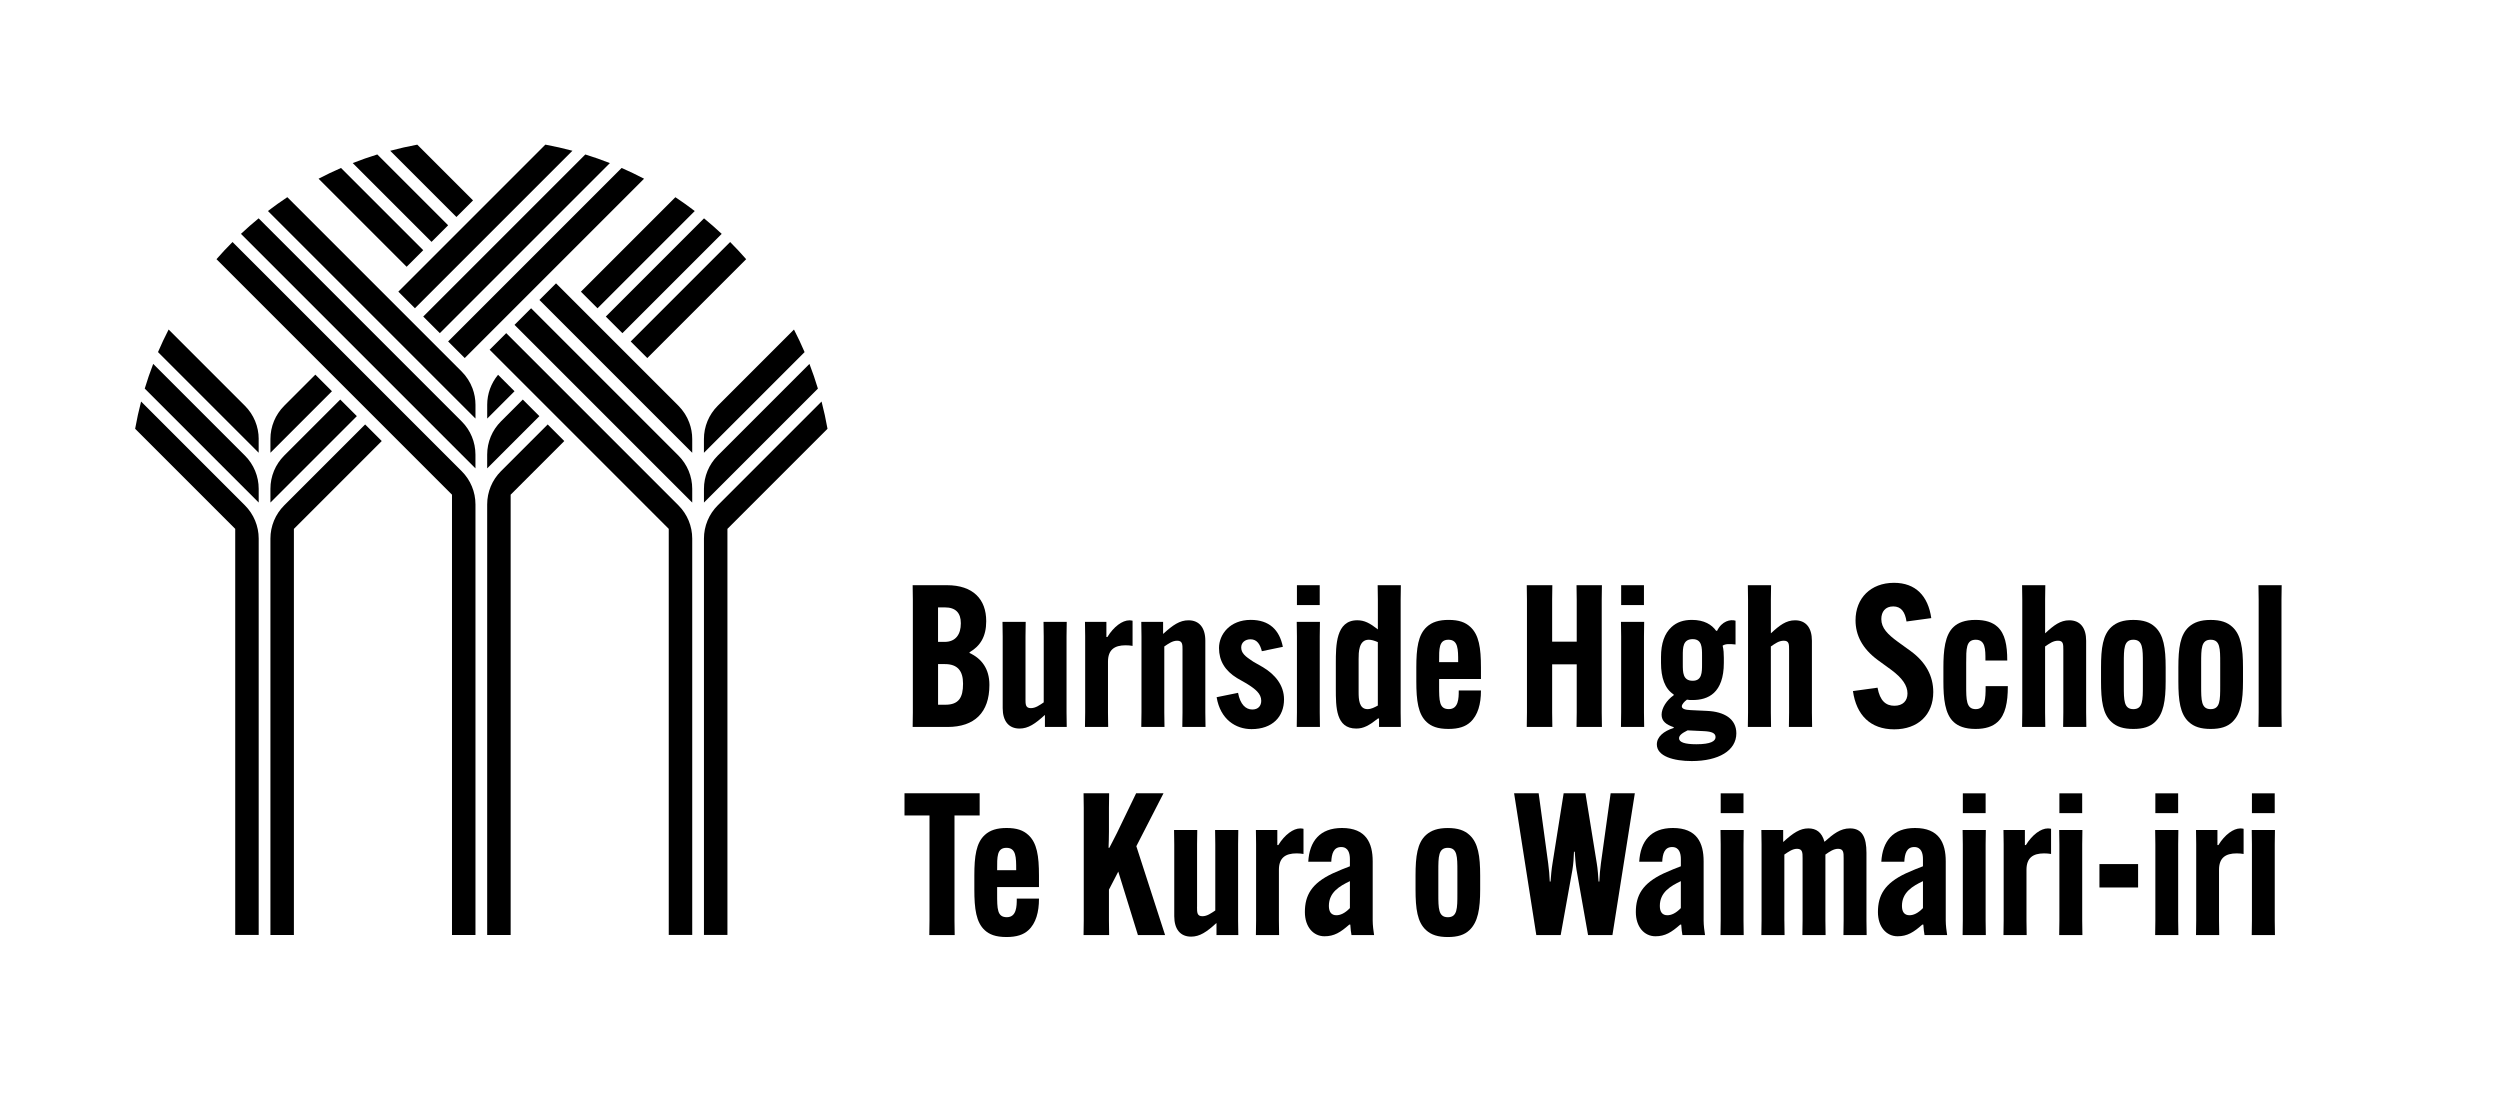 <?xml version="1.0" encoding="UTF-8"?><svg id="Layer_1" xmlns="http://www.w3.org/2000/svg" width="360.26mm" height="160.79mm" viewBox="0 0 1021.2 455.78"><defs><style>.cls-1{stroke-width:0px;}</style></defs><path class="cls-1" d="m372.8,296.95l.08-5.91v-46.09l-.08-5.91h14.01c10.69,0,16.04,5.75,16.04,14.66v.08c0,6.24-2.43,10.12-6.8,12.64v.32c4.94,2.27,8.1,6.48,8.1,12.96v.16c0,11.18-6.07,17.09-17.09,17.09h-14.25Zm10.37-34.75h2.67c4.62,0,6.64-3.16,6.64-7.53v-.16c0-4.13-2.11-6.4-6.48-6.4h-2.83v14.09Zm3,25.67c5.51,0,7.21-3,7.21-8.5v-.16c0-5.1-2.19-7.94-7.37-7.94h-2.83v16.6h3Z"/><path class="cls-1" d="m418.89,285.45c0,2.27,0,3.81,2.19,3.81,1.94,0,3.56-1.21,5.26-2.35v-26.97l-.08-5.91h9.48l-.08,5.91v31.1l.08,5.91h-8.91v-4.86h-.08c-3.89,3.56-6.72,5.51-10.29,5.51-4.37,0-6.88-3-6.88-8.34v-29.32l-.08-5.91h9.48l-.08,5.91v25.51Z"/><path class="cls-1" d="m462.63,253.54v10.29c-.89-.16-1.86-.24-2.83-.24-4.62,0-7.21,1.86-7.21,6.72v20.73l.08,5.91h-9.48l.08-5.91v-31.26l-.08-5.75h8.75v6.16h.41c2.59-4.21,6.07-6.8,8.99-6.8.49,0,.97.08,1.29.16Z"/><path class="cls-1" d="m483.04,265.53c0-2.27,0-3.81-2.19-3.81-1.94,0-3.56,1.21-5.26,2.35v26.97l.08,5.91h-9.48l.08-5.91v-31.1l-.08-5.91h8.91v4.86h.08c3.89-3.56,6.72-5.51,10.29-5.51,4.37,0,6.88,3,6.88,8.34v29.32l.08,5.91h-9.48l.08-5.91v-25.51Z"/><path class="cls-1" d="m505.72,283.02c.89,4.78,3.16,6.8,5.83,6.8,2.51,0,3.64-1.62,3.64-3.56,0-2.92-2.35-4.78-5.99-7.05l-3.97-2.27c-4.86-3-7.29-7.05-7.29-12.23,0-5.59,4.46-11.5,12.96-11.5,7.53,0,11.74,4.05,13.12,11.01l-8.58,1.78c-.65-2.59-1.86-4.86-4.62-4.86-2.27,0-3.81,1.38-3.81,3.32,0,2.27,1.54,3.64,4.94,5.83l3.97,2.27c4.86,2.92,8.58,7.29,8.58,13.12,0,7.05-4.7,12.15-13.28,12.15-6.4,0-12.72-3.89-14.25-13.04l8.75-1.78Z"/><path class="cls-1" d="m539.17,254.03l-.08,5.91v31.1l.08,5.91h-9.48l.08-5.91v-31.1l-.08-5.91h9.48Zm-9.4-14.98h9.31v8.1h-9.31v-8.1Z"/><path class="cls-1" d="m572.22,239.04l-.08,5.91v46.09l.08,5.91h-8.91v-3.48h-.4c-3.73,2.92-5.91,4.13-8.91,4.13-8.34,0-8.34-8.75-8.34-16.28v-10.37c0-7.29,0-17.58,8.75-17.58,2.92,0,5.1,1.13,8.42,3.73v-12.15l-.08-5.91h9.48Zm-17.25,30.13v13.53c0,2.92.16,6.97,3.64,6.97,1.54,0,2.83-.73,4.21-1.46v-25.92c-1.54-.65-2.67-.97-3.72-.97-4.13,0-4.13,5.26-4.13,7.86Z"/><path class="cls-1" d="m587.85,277.35v2.75c0,6.16,0,9.56,3.97,9.56s4.05-4.46,4.05-7.45v-.16h9.07v.16c0,5.26-1.21,9.96-4.37,12.8-1.94,1.78-4.7,2.75-8.91,2.75-4.54,0-7.05-1.13-8.83-2.75-3.56-3.24-4.29-8.75-4.29-16.69v-5.67c0-7.86.73-13.36,4.29-16.6,2.11-1.94,4.94-2.83,8.91-2.83,4.21,0,6.8.97,8.83,2.83,3.56,3.24,4.37,8.58,4.37,16.6v4.7h-17.09Zm0-6.88h7.78v-.24c0-5.02,0-8.91-3.97-8.91s-3.81,3.73-3.81,8.91v.24Z"/><path class="cls-1" d="m654.35,239.04l-.08,5.91v46.09l.08,5.91h-10.37l.08-5.91v-19.68h-10.04v19.68l.08,5.91h-10.45l.08-5.91v-46.09l-.08-5.91h10.45l-.08,5.91v17.17h10.04v-17.17l-.08-5.91h10.37Z"/><path class="cls-1" d="m671.61,254.03l-.08,5.91v31.1l.08,5.91h-9.48l.08-5.91v-31.1l-.08-5.91h9.48Zm-9.4-14.98h9.31v8.1h-9.31v-8.1Z"/><path class="cls-1" d="m689.1,285.78c-1.13.81-2.11,1.94-2.11,2.75,0,1.05,1.46,1.46,3.64,1.54l6.72.32c6.96.32,11.91,3.24,11.91,9.15,0,7.05-7.21,11.34-18.22,11.34-7.37,0-14.25-1.94-14.25-6.8,0-3.08,2.75-5.43,6.88-6.72v-.32c-3.08-1.05-4.94-2.43-4.94-5.1s2.02-5.91,4.94-7.94v-.32c-3.64-2.35-5.18-6.88-5.18-12.88v-2.43c0-5.59,1.46-9.64,4.29-12.23,2.19-2.03,4.94-2.92,8.34-2.92,5.02,0,8.1,1.94,9.88,4.45h.4c1.94-3.97,5.43-4.78,7.53-4.13v9.72c-2.43-.24-4.13-.32-5.27.49.41,1.62.49,3.32.49,4.94v2.11c0,6.08-1.62,9.96-4.05,12.23-2.35,2.19-5.51,2.92-8.67,2.92-.89,0-1.7,0-2.35-.16Zm6.96,12.88l-6.72-.32c-2.43,1.21-3.48,2.11-3.48,3.24,0,1.62,2.35,2.43,7.05,2.43,5.99,0,7.86-1.3,7.86-2.92s-1.54-2.27-4.7-2.43Zm-8.67-27.38c0,3.32,0,6.8,4.05,6.8,3.81,0,3.81-3.48,3.81-6.8v-3.48c0-3.24,0-6.72-3.81-6.72-4.05,0-4.05,3.48-4.05,6.8v3.4Z"/><path class="cls-1" d="m713.97,239.04h9.48l-.08,5.91v13.69h.08c3.48-3.24,6.16-5.26,9.8-5.26,4.45,0,6.88,3.08,6.88,8.34v29.32l.08,5.91h-9.48l.08-5.91v-25.51c0-2.43,0-3.81-2.19-3.81-2.02,0-3.56,1.21-5.26,2.35v26.97l.08,5.91h-9.48l.08-5.91v-46.09l-.08-5.91Z"/><path class="cls-1" d="m766.94,280.92c.97,5.35,3.4,7.37,6.88,7.37s5.35-2.03,5.35-5.02c0-3.24-2.11-6.32-6.72-9.72l-5.35-3.89c-6.4-4.7-9.15-10.21-9.15-16.28,0-8.99,6.16-15.31,15.71-15.31,8.83,0,13.93,5.35,15.23,14.42l-10.12,1.38c-.57-3.89-2.19-6.16-5.43-6.16s-4.86,2.19-4.86,5.18c0,3.64,2.59,6.24,6.8,9.31l5.27,3.81c6.07,4.45,9.15,10.12,9.15,16.68,0,9.31-6.24,15.23-15.96,15.23s-15.47-5.83-16.85-15.63l10.04-1.38Z"/><path class="cls-1" d="m820.16,280.27v.16c0,6.4-.97,11.58-4.21,14.5-2.02,1.86-4.94,2.83-8.99,2.83-4.45,0-7.13-1.21-8.83-2.75-3.72-3.32-4.29-9.8-4.29-16.69v-5.67c0-6.88.57-13.36,4.29-16.68,1.7-1.54,4.38-2.75,8.83-2.75,4.05,0,6.97.97,8.99,2.83,3.08,2.83,3.97,7.53,3.97,13.61v.16h-8.91v-.16c0-4.46,0-8.34-3.97-8.34s-3.89,3.73-3.89,9.56v9.23c0,5.67,0,9.56,3.89,9.56s4.05-4.21,4.05-9.23v-.16h9.07Z"/><path class="cls-1" d="m825.99,239.04h9.48l-.08,5.91v13.69h.08c3.48-3.24,6.16-5.26,9.8-5.26,4.46,0,6.88,3.08,6.88,8.34v29.32l.08,5.91h-9.48l.08-5.91v-25.51c0-2.43,0-3.81-2.19-3.81-2.02,0-3.56,1.21-5.26,2.35v26.97l.08,5.91h-9.48l.08-5.91v-46.09l-.08-5.91Z"/><path class="cls-1" d="m862.52,294.93c-3.56-3.24-4.29-8.67-4.29-16.6v-5.67c0-7.94.73-13.36,4.29-16.6,2.11-1.86,4.78-2.83,8.91-2.83s6.8.97,8.83,2.83c3.56,3.24,4.37,8.67,4.37,16.6v5.67c0,7.94-.89,13.28-4.37,16.6-2.02,1.94-4.78,2.83-8.83,2.83s-6.8-.89-8.91-2.83Zm12.8-14.82v-9.23c0-5.91,0-9.56-3.89-9.56s-3.89,3.64-3.89,9.56v9.23c0,5.91,0,9.56,3.89,9.56s3.89-3.65,3.89-9.56Z"/><path class="cls-1" d="m894.11,294.93c-3.56-3.24-4.29-8.67-4.29-16.6v-5.67c0-7.94.73-13.36,4.29-16.6,2.11-1.86,4.78-2.83,8.91-2.83s6.8.97,8.83,2.83c3.56,3.24,4.37,8.67,4.37,16.6v5.67c0,7.94-.89,13.28-4.37,16.6-2.02,1.94-4.78,2.83-8.83,2.83s-6.8-.89-8.91-2.83Zm12.8-14.82v-9.23c0-5.91,0-9.56-3.89-9.56s-3.89,3.64-3.89,9.56v9.23c0,5.91,0,9.56,3.89,9.56s3.89-3.65,3.89-9.56Z"/><path class="cls-1" d="m932.02,239.04l-.08,5.91v46.09l.08,5.91h-9.48l.08-5.91v-46.09l-.08-5.91h9.48Z"/><path class="cls-1" d="m389.89,333.11v42.93l.08,5.91h-10.37l.08-5.91v-42.93h-10.21v-9.07h30.7v9.07h-10.29Z"/><path class="cls-1" d="m407.31,362.35v2.75c0,6.16,0,9.56,3.97,9.56s4.05-4.46,4.05-7.45v-.16h9.07v.16c0,5.26-1.21,9.96-4.37,12.8-1.94,1.78-4.7,2.75-8.91,2.75-4.54,0-7.05-1.13-8.83-2.75-3.56-3.24-4.29-8.75-4.29-16.69v-5.67c0-7.86.73-13.36,4.29-16.6,2.11-1.94,4.94-2.83,8.91-2.83,4.21,0,6.8.97,8.83,2.83,3.56,3.24,4.37,8.58,4.37,16.6v4.7h-17.09Zm0-6.88h7.78v-.24c0-5.02,0-8.91-3.97-8.91s-3.81,3.73-3.81,8.91v.24Z"/><path class="cls-1" d="m475.27,324.04l-11.1,21.62,11.74,36.29h-11.1l-8.02-25.92-3.81,7.37v12.64l.08,5.91h-10.45l.08-5.91v-46.09l-.08-5.91h10.45l-.08,5.91v9.8c0,1.94-.08,4.78-.16,6.56h.32c.97-1.78,2.11-4.13,3.08-5.99l7.86-16.28h11.18Z"/><path class="cls-1" d="m488.96,370.45c0,2.27,0,3.81,2.19,3.81,1.94,0,3.56-1.21,5.27-2.35v-26.97l-.08-5.91h9.48l-.08,5.91v31.1l.08,5.91h-8.91v-4.86h-.08c-3.89,3.56-6.72,5.51-10.29,5.51-4.37,0-6.88-3-6.88-8.34v-29.32l-.08-5.91h9.48l-.08,5.91v25.51Z"/><path class="cls-1" d="m532.45,338.54v10.29c-.89-.16-1.86-.24-2.83-.24-4.62,0-7.21,1.86-7.21,6.72v20.73l.08,5.91h-9.48l.08-5.91v-31.26l-.08-5.75h8.75v6.16h.41c2.59-4.21,6.08-6.8,8.99-6.8.49,0,.97.08,1.29.16Z"/><path class="cls-1" d="m548.17,338.22c9.8,0,12.55,6.07,12.55,13.61v24.22c0,1.86.32,4.37.57,5.91h-9.23c-.24-1.3-.32-2.02-.49-4.29h-.41c-3.56,3.16-6.15,4.78-10.12,4.78-4.62,0-8.02-3.89-8.02-9.88,0-6.88,2.75-11.74,11.34-15.79,2.59-1.21,5.35-2.27,7.05-2.92v-2.92c0-2.35-.65-4.94-3.56-4.94-3.16,0-3.89,2.83-4.05,5.99h-9.4c.49-8.34,4.7-13.77,13.77-13.77Zm3.24,32.72v-11.01c-4.21,2.02-8.59,4.54-8.59,10.12,0,2.51,1.05,3.81,3.08,3.81,1.54,0,3.4-.73,5.51-2.92Z"/><path class="cls-1" d="m582.51,379.93c-3.56-3.24-4.29-8.67-4.29-16.6v-5.67c0-7.94.73-13.36,4.29-16.6,2.11-1.86,4.78-2.83,8.91-2.83s6.8.97,8.83,2.83c3.56,3.24,4.37,8.67,4.37,16.6v5.67c0,7.94-.89,13.28-4.37,16.6-2.02,1.94-4.78,2.83-8.83,2.83s-6.8-.89-8.91-2.83Zm12.8-14.82v-9.23c0-5.91,0-9.56-3.89-9.56s-3.89,3.64-3.89,9.56v9.23c0,5.91,0,9.56,3.89,9.56s3.89-3.65,3.89-9.56Z"/><path class="cls-1" d="m618.47,324.04h10.04l3.89,28.59c.32,2.35.57,5.18.65,7.45h.32c.16-2.27.41-5.1.81-7.45l4.54-28.59h8.91l4.62,28.59c.41,2.35.57,5.18.73,7.45h.32c.08-2.27.32-5.1.65-7.45l3.97-28.59h9.88l-9.15,57.91h-9.96l-4.7-26.57c-.41-2.35-.57-5.18-.73-7.45h-.32c-.08,2.27-.24,5.1-.65,7.45l-4.78,26.57h-9.96l-9.07-57.91Z"/><path class="cls-1" d="m683.35,338.22c9.8,0,12.55,6.07,12.55,13.61v24.22c0,1.86.32,4.37.57,5.91h-9.23c-.24-1.3-.32-2.02-.49-4.29h-.4c-3.56,3.16-6.16,4.78-10.12,4.78-4.62,0-8.02-3.89-8.02-9.88,0-6.88,2.75-11.74,11.34-15.79,2.59-1.21,5.35-2.27,7.05-2.92v-2.92c0-2.35-.65-4.94-3.56-4.94-3.16,0-3.89,2.83-4.05,5.99h-9.4c.49-8.34,4.7-13.77,13.77-13.77Zm3.24,32.72v-11.01c-4.21,2.02-8.58,4.54-8.58,10.12,0,2.51,1.05,3.81,3.08,3.81,1.54,0,3.4-.73,5.51-2.92Z"/><path class="cls-1" d="m712.27,339.03l-.08,5.91v31.1l.08,5.91h-9.48l.08-5.91v-31.1l-.08-5.91h9.48Zm-9.4-14.98h9.31v8.1h-9.31v-8.1Z"/><path class="cls-1" d="m728.88,376.04l.08,5.91h-9.48l.08-5.91v-31.1l-.08-5.91h8.91v4.86h.08c3.97-3.64,6.8-5.51,10.21-5.51,3.16,0,5.51,1.54,6.56,5.43h.08c3.56-3.16,6.4-5.43,10.37-5.43,5.02,0,6.72,3.73,6.72,9.96v27.7l.08,5.91h-9.48l.08-5.91v-25.51c0-2.19,0-3.81-2.27-3.81-1.86,0-3.56,1.21-5.18,2.35v26.97l.08,5.91h-9.48l.08-5.91v-25.51c0-2.19,0-3.81-2.27-3.81-1.86,0-3.48,1.21-5.18,2.35v26.97Z"/><path class="cls-1" d="m782.25,338.22c9.8,0,12.55,6.07,12.55,13.61v24.22c0,1.86.32,4.37.57,5.91h-9.23c-.24-1.3-.32-2.02-.49-4.29h-.41c-3.56,3.16-6.16,4.78-10.12,4.78-4.62,0-8.02-3.89-8.02-9.88,0-6.88,2.75-11.74,11.34-15.79,2.59-1.21,5.35-2.27,7.05-2.92v-2.92c0-2.35-.65-4.94-3.56-4.94-3.16,0-3.89,2.83-4.05,5.99h-9.4c.49-8.34,4.7-13.77,13.77-13.77Zm3.24,32.72v-11.01c-4.21,2.02-8.58,4.54-8.58,10.12,0,2.51,1.05,3.81,3.08,3.81,1.54,0,3.4-.73,5.51-2.92Z"/><path class="cls-1" d="m811.17,339.03l-.08,5.91v31.1l.08,5.91h-9.48l.08-5.91v-31.1l-.08-5.91h9.48Zm-9.39-14.98h9.31v8.1h-9.31v-8.1Z"/><path class="cls-1" d="m837.82,338.54v10.29c-.89-.16-1.86-.24-2.83-.24-4.62,0-7.21,1.86-7.21,6.72v20.73l.08,5.91h-9.48l.08-5.91v-31.26l-.08-5.75h8.75v6.16h.41c2.59-4.21,6.08-6.8,8.99-6.8.49,0,.97.08,1.3.16Z"/><path class="cls-1" d="m850.62,339.03l-.08,5.91v31.1l.08,5.91h-9.48l.08-5.91v-31.1l-.08-5.91h9.48Zm-9.4-14.98h9.31v8.1h-9.31v-8.1Z"/><path class="cls-1" d="m857.58,352.96h15.79v9.56h-15.79v-9.56Z"/><path class="cls-1" d="m889.82,339.03l-.08,5.91v31.1l.08,5.91h-9.48l.08-5.91v-31.1l-.08-5.91h9.48Zm-9.4-14.98h9.31v8.1h-9.31v-8.1Z"/><path class="cls-1" d="m916.47,338.54v10.29c-.89-.16-1.86-.24-2.83-.24-4.62,0-7.21,1.86-7.21,6.72v20.73l.08,5.91h-9.48l.08-5.91v-31.26l-.08-5.75h8.75v6.16h.4c2.59-4.21,6.08-6.8,8.99-6.8.49,0,.97.08,1.3.16Z"/><path class="cls-1" d="m929.27,339.03l-.08,5.91v31.1l.08,5.91h-9.48l.08-5.91v-31.1l-.08-5.91h9.48Zm-9.4-14.98h9.31v8.1h-9.31v-8.1Z"/><path class="cls-1" d="m105.67,381.91v-161.91c0-5.09-2.02-9.96-5.62-13.56l-42.42-42.42c-.95,3.66-1.76,7.37-2.43,11.13l40.88,40.88v165.88h9.59Z"/><path class="cls-1" d="m116.08,186.11c-3.6,3.6-5.62,8.47-5.62,13.56v5.62l35.3-35.3-6.78-6.78-22.9,22.9Z"/><path class="cls-1" d="m105.67,199.67c0-5.09-2.02-9.96-5.62-13.56l-37.47-37.47c-1.28,3.31-2.43,6.67-3.46,10.09l46.55,46.55v-5.62Z"/><path class="cls-1" d="m116.08,165.77c-3.6,3.6-5.62,8.47-5.62,13.56v5.62l25.13-25.13-6.78-6.78-12.74,12.74Z"/><path class="cls-1" d="m105.67,179.33c0-5.09-2.02-9.96-5.62-13.56l-31.17-31.17c-1.55,3.01-3,6.09-4.34,9.22l41.12,41.12v-5.62Z"/><path class="cls-1" d="m116.08,206.45c-3.6,3.6-5.62,8.47-5.62,13.56v161.91h9.59v-165.88l35.88-35.88-6.78-6.78-33.07,33.07Z"/><path class="cls-1" d="m117.35,80.55c-2.7,1.79-5.34,3.68-7.91,5.64l78,78,6.78,6.78v-5.62c0-2.32-.42-4.59-1.22-6.72-.95-2.54-2.44-4.88-4.39-6.84l-71.25-71.25Zm62.32,62.32l6.78,6.78-6.78-6.78Z"/><path class="cls-1" d="m94.97,98.86c-2.26,2.26-4.44,4.6-6.54,7.01l78.67,78.67,17.53,17.53v179.85h9.59v-175.88c0-5.09-2.02-9.96-5.62-13.56l-14.72-14.72-78.9-78.9Z"/><path class="cls-1" d="m204.62,172.14c-3.6,3.6-5.62,8.47-5.62,13.56v5.62l21.33-21.33-6.78-6.78-8.94,8.94Z"/><path class="cls-1" d="m294.8,95.53c-2.34-2.19-4.74-4.31-7.22-6.34l-40.12,40.12,6.78,6.78,40.56-40.56Z"/><path class="cls-1" d="m105.64,89.19c-2.48,2.03-4.88,4.15-7.22,6.34l78.84,78.84,16.95,16.95v-5.62c0-5.09-2.02-9.96-5.62-13.56l-4.55-4.55-78.4-78.4Z"/><path class="cls-1" d="m199.01,165.36v5.62l11.16-11.16-6.72-6.72c-2.86,3.43-4.44,7.77-4.44,12.27Z"/><path class="cls-1" d="m283.79,86.2c-2.57-1.97-5.21-3.85-7.91-5.64l-38.59,38.59,6.78,6.78,39.72-39.72Z"/><path class="cls-1" d="m304.79,105.87c-2.1-2.41-4.29-4.75-6.54-7.01l-40.62,40.62,6.78,6.78,40.39-40.39Z"/><path class="cls-1" d="m204.62,192.48c-3.6,3.6-5.62,8.47-5.62,13.56v175.88h9.59v-179.85h0s21.91-21.91,21.91-21.91l-6.78-6.78-19.1,19.1Z"/><path class="cls-1" d="m170.45,59.09c-3.74.69-7.43,1.52-11.06,2.5l27.05,27.05,6.78-6.78-22.77-22.77Z"/><path class="cls-1" d="m227.12,115.75l-6.78,6.78,55.64,55.64,6.78,6.78v-5.62c0-2.32-.42-4.59-1.22-6.72-.95-2.54-2.44-4.88-4.39-6.84l-50.02-50.02Z"/><path class="cls-1" d="m139.3,68.61c-3.12,1.36-6.17,2.82-9.17,4.39l35.97,35.97,6.78-6.78-33.58-33.58Z"/><path class="cls-1" d="m273.17,381.91h9.59v-161.91c0-5.09-2.02-9.96-5.62-13.56l-14.72-14.72-55.64-55.64-6.78,6.78,55.64,55.64,17.53,17.53v165.88Z"/><path class="cls-1" d="m287.55,199.67v5.62l46.55-46.55c-1.03-3.42-2.19-6.79-3.46-10.09l-37.47,37.47c-3.6,3.6-5.62,8.47-5.62,13.56Z"/><path class="cls-1" d="m154.12,63.09c-3.4,1.05-6.75,2.23-10.04,3.52l32.19,32.19,6.78-6.78-28.93-28.93Z"/><path class="cls-1" d="m216.95,125.92l-6.78,6.78,55.64,55.64,16.95,16.95v-5.62c0-5.09-2.02-9.96-5.62-13.56l-4.55-4.55-55.64-55.64Z"/><path class="cls-1" d="m293.16,165.77c-3.6,3.6-5.62,8.47-5.62,13.56v5.62l41.12-41.12c-1.34-3.13-2.79-6.21-4.34-9.22l-31.17,31.17Z"/><path class="cls-1" d="m335.59,164.02l-42.42,42.42c-3.6,3.6-5.62,8.47-5.62,13.56v161.91h9.59v-165.88l40.88-40.88c-.66-3.76-1.48-7.47-2.43-11.13Z"/><path class="cls-1" d="m183.05,139.48l6.78,6.78,73.26-73.26c-3-1.57-6.05-3.03-9.17-4.39l-70.87,70.87Z"/><line class="cls-1" x1="179.66" y1="142.87" x2="186.44" y2="149.65"/><path class="cls-1" d="m172.88,129.31l6.78,6.78,69.47-69.47c-3.29-1.29-6.64-2.47-10.04-3.52l-66.21,66.21Z"/><path class="cls-1" d="m162.71,119.14l6.78,6.78,64.34-64.34c-3.63-.97-7.32-1.81-11.06-2.5l-60.05,60.05Z"/></svg>